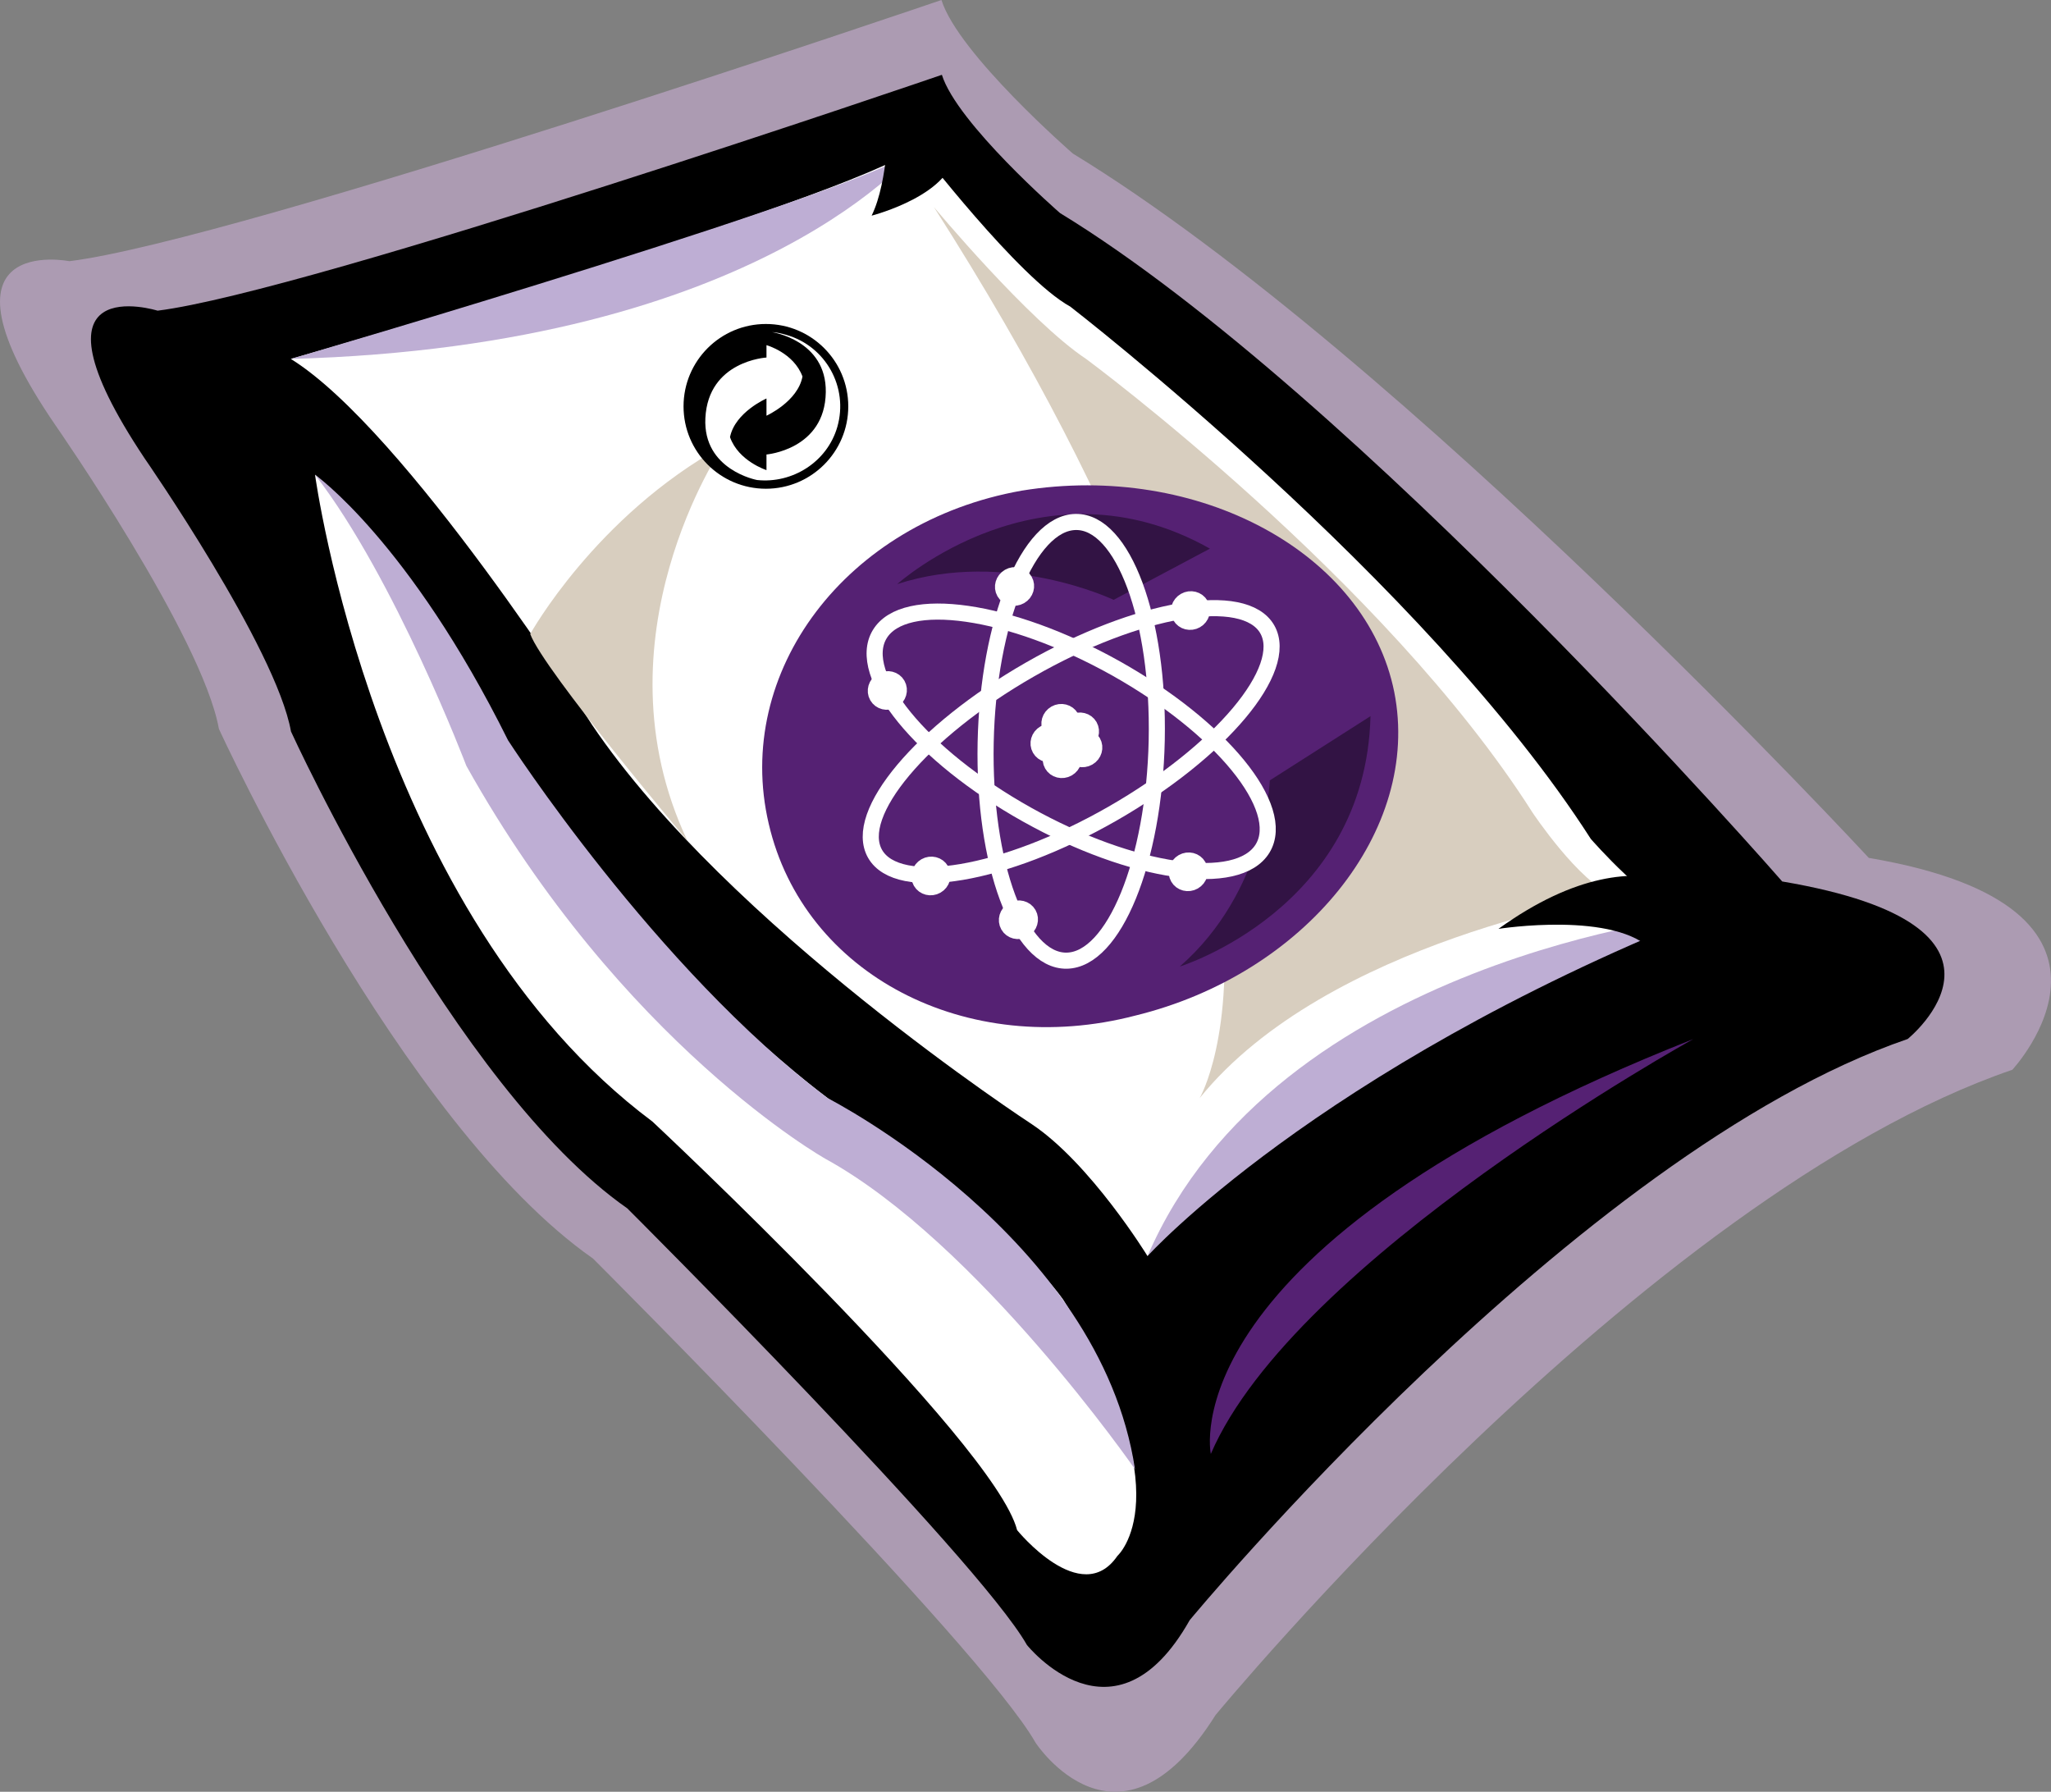 <?xml version="1.0" encoding="utf-8"?>
<!-- Generator: Adobe Illustrator 11 Build 196, SVG Export Plug-In . SVG Version: 6.0.0 Build 78)  -->
<!DOCTYPE svg PUBLIC "-//W3C//DTD SVG 1.0//EN"    "http://www.w3.org/TR/2001/REC-SVG-20010904/DTD/svg10.dtd">
<svg  xmlns="http://www.w3.org/2000/svg" xmlns:xlink="http://www.w3.org/1999/xlink" xmlns:a="http://ns.adobe.com/AdobeSVGViewerExtensions/3.0/"
	 width="127.47" height="111.343" viewBox="0 0 127.47 111.343" overflow="visible" enable-background="new 0 0 127.47 111.343"
	 xml:space="preserve">
	<rect x="0" y="0" width="127.47" height="111.343" fill="#808080" stroke="none"/>
		<g id="Layer_1">
			<g>
				<path fill="#AC9BB2" d="M116.146,53.311c0,0-28.893-31.216-49.47-43.77c0,0-7.116-6.189-8.165-9.541
					c0,0-43.711,14.932-54.197,16.231c0,0-9.104-1.825-0.859,10.207c0,0,9.117,13.099,10.15,18.856c0,0,11.223,24.509,23.251,32.915
					c0,0,24.128,24.107,27.505,30.087c0,0,5.149,7.889,11.188-1.723c0,0,26.621-32.253,49.518-40.096
					C125.066,66.478,134.444,56.414,116.146,53.311z"/>
				<path d="M110.765,54.776c0,0-26.371-30.238-44.887-41.538c0,0-6.396-5.57-7.34-8.589c0,0-39.308,13.482-48.743,14.657
					c0,0-8.761-2.743-0.802,9.185c0,0,8.174,11.784,9.092,16.965c0,0,10.062,22.061,20.904,29.636c0,0,21.779,21.735,24.833,27.127
					c0,0,5.419,6.784,10.117-1.538c0,0,23.995-29.05,44.623-36.116C118.562,64.565,127.241,57.567,110.765,54.776z"/>
				<path fill="#FFFFFF" d="M18.075,22.304c0,0,33.983-9.696,38.999-13.145c0,0,6.244,8.138,9.441,9.892
					c0,0,22.086,17.06,32.353,33.079c0,0,3.826,4.401,5.722,4.544c0,0-27.273,11.886-33.271,21.382c0,0-3.542-5.772-7.203-8.204
					c0,0-18.891-12.319-27.319-24.809C36.797,45.043,25.205,26.731,18.075,22.304z"/>
				<path fill="#BEAED4" d="M18.075,22.304c0,0,37.578-10.982,38.999-13.145C57.074,9.159,47.479,21.511,18.075,22.304z"/>
				<path fill="#BEAED4" d="M71.319,78.055c0,0,10.4-11.517,34.46-21.2C105.779,56.855,79.29,59.546,71.319,78.055z"/>
				<path fill="#FFFFFF" d="M66.07,80.752c0,0-3.484-5.093-14.62-12.507c0,0-12.939-9.522-20.991-23.583
					c0,0-6.322-11.266-10.88-15.163c0,0,3.696,27.301,20.968,40.195c0,0,21.264,19.888,22.666,25.39c0,0,3.98,4.902,6.232,1.604
					C69.445,96.688,73.675,92.938,66.07,80.752z"/>
				<path fill="#D8CEBF" d="M58.044,12.869c0,0,5.902,7.083,9.47,9.445c0,0,18.516,13.68,27.727,28.171c0,0,2.906,4.375,5.08,5.182
					c0,0-17.84,2.77-25.761,12.57C74.56,68.237,83.6,52.912,58.044,12.869z"/>
				<path fill="#552173" d="M70.556,63.111c10.546-2.578,17.8-11.507,16.097-20.106c-1.727-8.632-12.14-14.307-23.158-12.515
					C52.562,32.427,45.57,41.768,47.776,51.188C49.952,60.572,60.101,65.836,70.556,63.111z"/>
				<path d="M107.532,56.957c0,0-4.73-6.188-14.403,0.764c0,0,7.363-1.158,9.633,1.418L107.532,56.957z"/>
				<path d="M55.228,7.213c0,0,0.008,4.022-1.056,6.188c0,0,5.249-1.347,5.16-4.18l-1.629-1.94L55.228,7.213z"/>
				<path fill="#D8CEBF" d="M42.724,52.248c0,0-8.934-10.593-9.77-12.848c0,0,4.053-7.326,11.985-11.696
					C44.939,27.703,36.779,39.669,42.724,52.248z"/>
				<path fill="#BEAED4" d="M19.579,29.5c0,0,5.854,4.138,11.996,16.503c0,0,9.161,14.194,19.875,22.243
					c0,0,16.916,8.626,19.09,23.054c0,0-9.754-14.077-19.241-19.29c0,0-12.633-7.096-22.314-24.417
					C28.984,47.594,24.558,35.935,19.579,29.5z"/>
				<path fill="#321344" d="M73.323,60.062c0,0,11.553-3.571,11.854-15.559l-6.258,3.991C78.919,48.495,78.691,55.375,73.323,60.062
					z"/>
				<path fill="#321344" d="M55.763,36.297c0,0,8.988-8.089,19.435-2.204l-5.986,3.182C69.211,37.276,62.54,34.09,55.763,36.297z"/>
				<path fill="#552173" d="M75.253,90.35c0,0-2.806-12.836,29.989-25.781C105.242,64.568,80.432,78.269,75.253,90.35z"/>
				<g>
					<g>
						
							<ellipse transform="matrix(0.497 0.868 -0.868 0.497 73.472 -34.597)" fill="none" stroke="#FFFFFF" cx="66.574" cy="46.066" rx="5.16" ry="14.04"/> 
						<path fill="none" stroke="#FFFFFF" d="M66.573,46.066"/>
					</g>
					<g>
						<path fill="none" stroke="#FFFFFF" d="M71.891,45.996c0.156-7.529-2.096-13.601-5.031-13.56
							c-2.936,0.039-5.443,6.173-5.601,13.702c-0.156,7.527,2.097,13.599,5.031,13.56C69.226,59.658,71.734,53.524,71.891,45.996z"
							/>
						<path fill="none" stroke="#FFFFFF" d="M66.573,46.066"/>
					</g>
					<g>
						<path fill="none" stroke="#FFFFFF" d="M69.327,41.517c-6.571-3.674-13.133-4.618-14.652-2.105s2.577,7.528,9.147,11.204
							c6.571,3.675,13.131,4.617,14.652,2.105C79.994,50.208,75.896,45.193,69.327,41.517z"/>
						<path fill="none" stroke="#FFFFFF" d="M66.573,46.066"/>
					</g>
					<g>
						
							<ellipse transform="matrix(0.497 0.868 -0.868 0.497 76.323 -22.876)" fill="#FFFFFF" stroke="#FFFFFF" cx="57.903" cy="54.427" rx="0.695" ry="0.723"/> 
						<path fill="#FFFFFF" stroke="#FFFFFF" d="M57.904,54.427"/>
					</g>
					<g>
						
							<ellipse transform="matrix(0.497 0.868 -0.868 0.497 70.113 -45.158)" fill="#FFFFFF" stroke="#FFFFFF" cx="74.023" cy="37.921" rx="0.694" ry="0.723"/> 
						<path fill="#FFFFFF" stroke="#FFFFFF" d="M74.023,37.92"/>
					</g>
					<g>
						
							<ellipse transform="matrix(0.497 0.868 -0.868 0.497 63.325 -36.408)" fill="#FFFFFF" stroke="#FFFFFF" cx="63.073" cy="36.427" rx="0.694" ry="0.724"/> 
						<path fill="#FFFFFF" stroke="#FFFFFF" d="M63.074,36.428"/>
					</g>
					<g>
						
							<ellipse transform="matrix(0.497 0.868 -0.868 0.497 84.134 -36.889)" fill="#FFFFFF" stroke="#FFFFFF" cx="73.901" cy="54.161" rx="0.695" ry="0.722"/> 
						<path fill="#FFFFFF" stroke="#FFFFFF" d="M73.902,54.162"/>
					</g>
					<g>
						
							<ellipse transform="matrix(0.497 0.868 -0.868 0.497 64.962 -26.299)" fill="#FFFFFF" stroke="#FFFFFF" cx="55.169" cy="42.895" rx="0.694" ry="0.723"/> 
						<path fill="#FFFFFF" stroke="#FFFFFF" d="M55.168,42.895"/>
					</g>
					<g>
						
							<ellipse transform="matrix(0.497 0.868 -0.868 0.497 81.422 -26.214)" fill="#FFFFFF" stroke="#FFFFFF" cx="63.328" cy="57.144" rx="0.695" ry="0.722"/> 
						<path fill="#FFFFFF" stroke="#FFFFFF" d="M63.327,57.143"/>
					</g>
					<g>
						
							<ellipse transform="matrix(0.496 0.868 -0.868 0.496 72.26 -34.601)" fill="#FFFFFF" stroke="#FFFFFF" cx="65.947" cy="44.97" rx="0.695" ry="0.722"/> 
						<path fill="#FFFFFF" stroke="#FFFFFF" d="M65.946,44.971"/>
					</g>
					<g>
						
							<ellipse transform="matrix(0.497 0.868 -0.868 0.497 72.881 -33.432)" fill="#FFFFFF" stroke="#FFFFFF" cx="65.283" cy="46.159" rx="0.694" ry="0.721"/> 
						<path fill="#FFFFFF" stroke="#FFFFFF" d="M65.283,46.16"/>
					</g>
					<g>
						
							<ellipse transform="matrix(0.497 0.868 -0.868 0.497 73.293 -34.309)" fill="#FFFFFF" stroke="#FFFFFF" cx="66.251" cy="46.09" rx="0.694" ry="0.724"/> 
						<path fill="#FFFFFF" stroke="#FFFFFF" d="M66.25,46.09"/>
					</g>
					<g>
						
							<ellipse transform="matrix(0.497 0.868 -0.868 0.497 73.214 -35.33)" fill="#FFFFFF" stroke="#FFFFFF" cx="67.068" cy="45.46" rx="0.695" ry="0.724"/> 
						<path fill="#FFFFFF" stroke="#FFFFFF" d="M67.069,45.459"/>
					</g>
					<g>
						
							<ellipse transform="matrix(0.497 0.868 -0.868 0.497 74.17 -35.034)" fill="#FFFFFF" stroke="#FFFFFF" cx="67.303" cy="46.458" rx="0.695" ry="0.723"/> 
						<path fill="#FFFFFF" stroke="#FFFFFF" d="M67.305,46.458"/>
					</g>
					<g>
						
							<ellipse transform="matrix(0.496 0.868 -0.868 0.496 74.205 -33.58)" fill="#FFFFFF" stroke="#FFFFFF" cx="66.049" cy="47.176" rx="0.695" ry="0.722"/> 
						<path fill="#FFFFFF" stroke="#FFFFFF" d="M66.05,47.176"/>
					</g>
				</g>
				<g>
					<circle stroke="#000000" stroke-miterlimit="3.864" cx="47.601" cy="25.252" r="4.619"/> 
					<path fill="#FFFFFF" d="M47.637,29.214c0,0-1.742-0.559-2.267-2.049c0.312-1.549,2.267-2.402,2.267-2.402v1.07
						c0,0,1.951-0.882,2.237-2.437c-0.55-1.481-2.237-1.948-2.237-1.948v0.77c0,0-3.621,0.197-3.798,3.765
						c-0.159,3.228,3.216,3.847,3.216,3.847c2.188,0.232,4.359-1.117,4.986-3.306c0.702-2.452-0.715-5.01-3.167-5.713
						c-0.327-0.094-0.57-0.152-0.897-0.173c0,0,3.395,0.501,3.346,3.732c-0.05,3.573-3.686,3.873-3.686,3.873V29.214z"/>
				</g>
			</g>
		</g>
	</svg>
